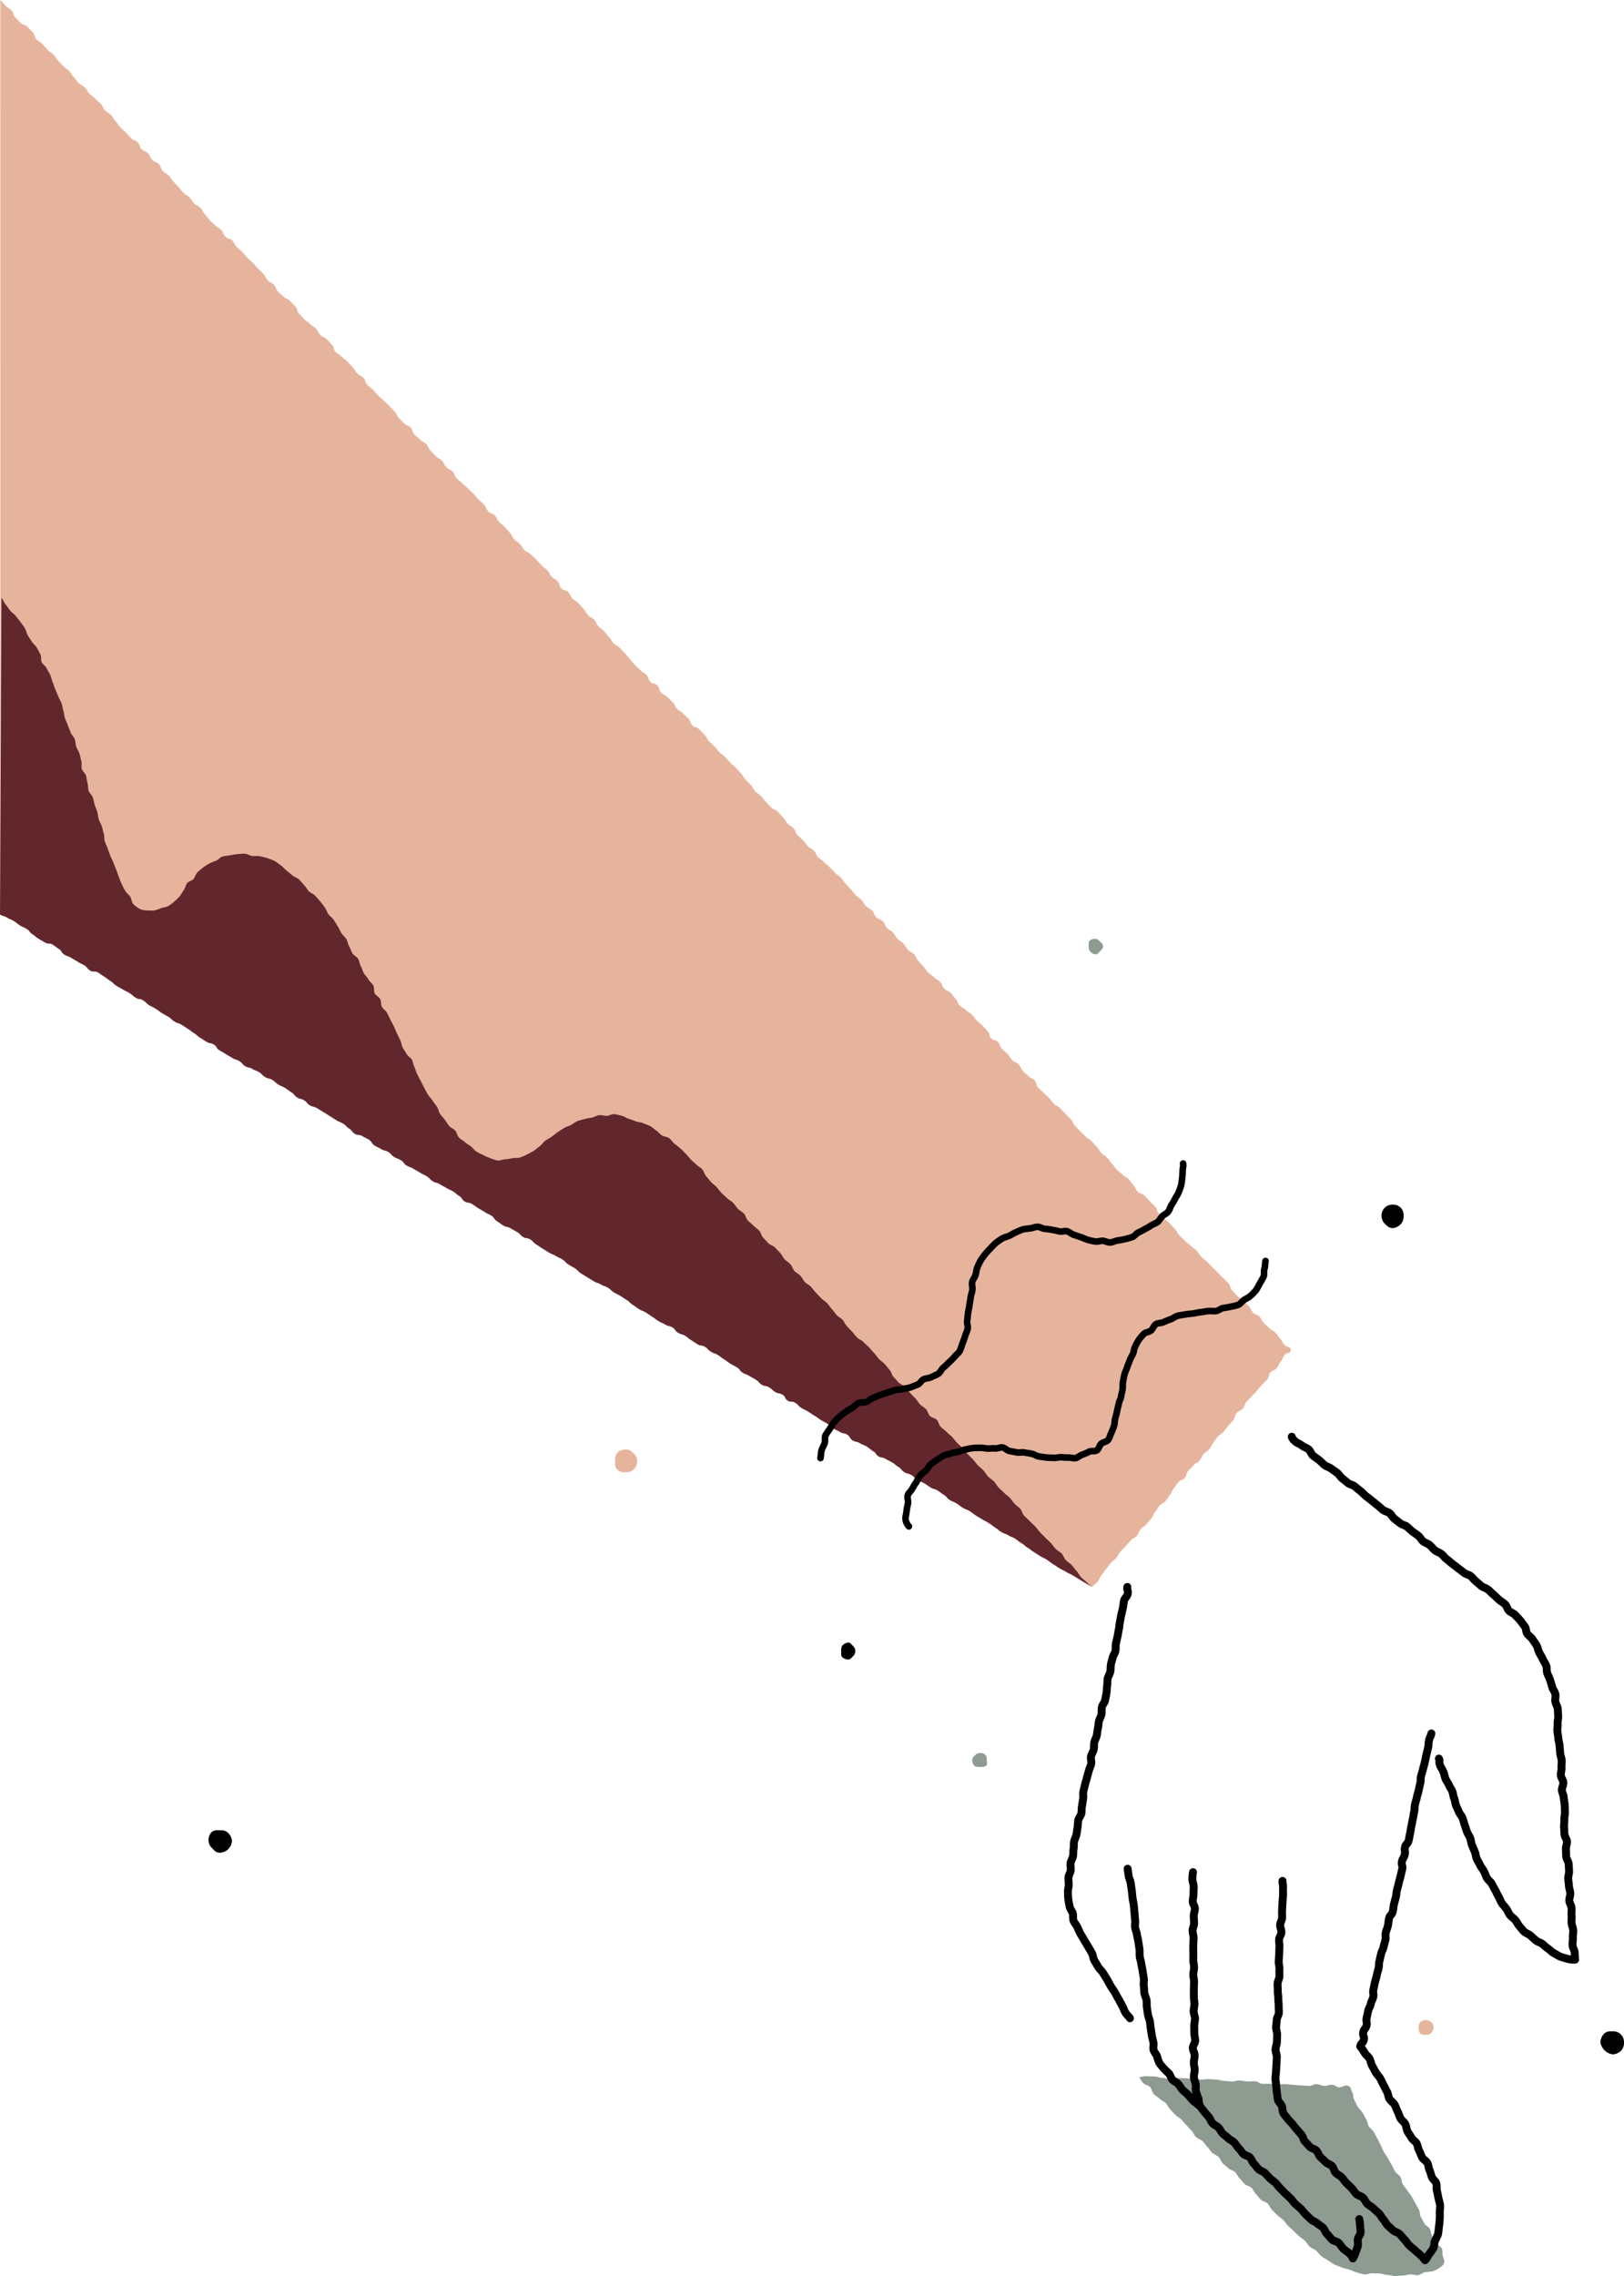 <svg xmlns="http://www.w3.org/2000/svg" viewBox="0 0 889.28 1245.67"><defs><style>.cls-1{fill:#8e9b91;}.cls-2,.cls-5,.cls-6{fill:none;}.cls-2,.cls-6{stroke:#000;stroke-linecap:round;stroke-linejoin:round;}.cls-2,.cls-5{stroke-width:4.33px;}.cls-3{fill:#e6b49d;}.cls-4{fill:#62272d;}.cls-5{stroke:#e6b49d;stroke-miterlimit:10;}.cls-6{stroke-width:3.61px;}</style></defs><g id="Layer_2" data-name="Layer 2"><g id="sect8"><g id="hand"><path class="cls-1" d="M738.06,1141.61c2,.59,1.21,1.41,2.5,3.68.57,1,.3,2.73,1.07,4.09.62,1.08,1.09,2.39,1.81,3.67.64,1.11,1.92,2,2.63,3.2s1.3,2.34,2,3.57.74,2.67,1.44,3.89,2,1.93,2.74,3.14,1.25,2.39,1.94,3.59,1.18,2.44,1.87,3.64,1,2.54,1.72,3.73,1.54,2.25,2.22,3.44l2,3.56c.68,1.18,1.21,2.45,1.89,3.63s2.27,1.85,2.94,3,.61,2.8,1.29,4,1.75,2.15,2.42,3.33,1.73,2.18,2.4,3.35,1.33,2.41,2,3.57,1.32,2.42,2,3.58.41,3,1.07,4.1,1.29,2.46,2,3.61,2.38,1.83,3,3,.62,2.88,1.27,4,1.54,2.38,2.18,3.47c.77,1.32,2.33,2,2.93,3,.79,1.32.29,3.06.64,4.21.45,1.49,1.11,2.74.72,3.93s-1.48,2-2.81,2.85a13.5,13.5,0,0,1-3.63,1.71,40.09,40.09,0,0,1-4,.46c-1.23.2-2.44,1.51-3.92,1.64-1.27.11-2.68-.5-4.14-.44-1.29,0-2.65.66-4.1.66s-2.72.19-4.21.22-2.77-.57-4.24-.57-2.75-.73-4.2-.79-2.76,0-4.2-.11-2.9.8-4.32.58-2.73-.75-4.13-1.07-2.6-1.11-4-1.54-2.73-.63-4.06-1.17-2.68-.9-3.95-1.56-2.39-1.48-3.6-2.26-2.44-1.41-3.59-2.3-1.87-2.1-2.94-3.08c-.87-.8-2.43-1.15-3.57-2.21-.92-.86-1.55-2.19-2.63-3.21s-2.16-1.59-3.21-2.58-2-1.84-3-2.82l-3-2.82c-1-.92-1.65-2.19-2.67-3.16s-2.18-1.65-3.19-2.62-1.92-1.93-2.93-2.9-1.35-2.52-2.35-3.48-2.73-1.09-3.73-2.06-1.72-2.16-2.71-3.12-1.45-2.44-2.44-3.4-2.74-1.11-3.73-2.07-1.74-2.14-2.73-3.1-1.48-2.41-2.46-3.37-2.68-1.19-3.66-2.15-2.14-1.74-3.12-2.7-1.36-2.55-2.34-3.5-2.53-1.36-3.51-2.32-1.64-2.27-2.61-3.22-1.7-2.21-2.67-3.17-2.63-1.26-3.59-2.22-1.41-2.51-2.38-3.46-1.86-2.05-2.83-3-1.8-2.12-2.76-3.08-2.32-1.61-3.27-2.56-1.9-2-2.85-3-1.46-2.46-2.39-3.42-2.47-1.49-3.4-2.44-2.32-1.65-3.23-2.59-1.08-2.88-2-3.82-2.9-1.22-3.74-2.14c-1.07-1.17-1.48-2.23-2.22-3.09,2.07-.4,2.06-.77,4.18-.67s2.11.08,4.22.18,2.09.64,4.2.75,2.09.6,4.21.7,2.15-.74,4.27-.64,2.11.05,4.22.15,2.11.29,4.22.39,2.11.22,4.23.32,2.13-.32,4.24-.22,2.12.12,4.23.22,2.09.61,4.21.71,2.11.21,4.22.32,2.15-.62,4.26-.52,2.1.41,4.21.51,2.13-.16,4.24-.06,2.06,1.25,4.17,1.35,2.13-.12,4.24,0,2.11.18,4.23.28,2.12-.16,4.24-.06,2.11.26,4.22.36,2.11.22,4.23.32,2.11.13,4.23.23,2.17-1,4.28-.9,2.08.78,4.2.88,2.15-.67,4.27-.57,2.15,1.59,4.26,1.37S736,1141,738.06,1141.61Z"/><path class="cls-2" d="M702.29,1029.46c-.11,2,.42,1.4.28,4-.05,1.12.08,2.48,0,4-.06,1.21-.24,2.55-.3,4-.06,1.25-.15,2.6-.21,4s0,2.63,0,4.05-1,2.59-1.07,4,.73,2.68.68,4.07-1.21,2.6-1.26,4,.24,2.66.18,4-.09,2.66-.14,4-.19,2.66-.24,4,.43,2.69.38,4.06,0,2.67,0,4-.94,2.64-1,4,.14,2.67.1,4,.32,2.68.27,4,.27,2.69.23,4,.13,2.68.09,4-1.12,2.64-1.16,4-.31,2.67-.34,4,.6,2.7.56,4.06-.09,2.68-.13,4-.72,2.67-.75,4,.73,2.71.7,4.07-.15,2.69-.19,4.05-.22,2.65-.23,3.89-.34,2.67-.31,3.91.31,2.66.4,3.89.22,2.67.39,3.89.28,2.66.58,3.88,1.66,2.2,2.12,3.4.22,2.68.84,3.85,1.62,2,2.37,3.11,1.75,1.81,2.59,2.88,1.53,2,2.43,3,1.61,1.92,2.53,2.93.94,2.59,1.88,3.58,1.68,1.91,2.63,2.89,2.67,1.16,3.61,2.11,1.25,2.55,2.19,3.51,2,1.84,2.91,2.79,2.57,1.26,3.51,2.21,1.07,2.73,2,3.68,2.33,1.5,3.27,2.45,1.63,2.19,2.56,3.13,2,1.86,2.9,2.81,1.62,2.22,2.55,3.16,2.71,1.13,3.64,2.07,1.46,2.39,2.39,3.32,2.33,1.52,3.26,2.45,2,1.81,3,2.73,1.51,2.35,2.44,3.27,1.45,2.41,2.38,3.32,2,1.83,3,2.74,2.69,1.19,3.6,2.09,1.77,2.13,2.68,3,1.67,2.27,2.56,3.15c1.05,1,2.2,1.77,3.07,2.62,1.11,1.09,2.25,1.85,3,2.63a20.65,20.65,0,0,1,2.6,2.91c1.38-1.46.88-1.17,2.23-3.29a28.3,28.3,0,0,0,2.34-3.27c.54-1.1.37-2.61.86-4a33.21,33.21,0,0,0,1.68-3.64c.32-1.24.29-2.58.51-4a39.6,39.6,0,0,0,.41-4c.08-1.28.1-2.58.06-4s.3-2.63.15-4-.64-2.55-.9-3.91-.47-2.57-.82-3.9.09-2.79-.36-4.1-1.88-2.11-2.4-3.39-.7-2.55-1.29-3.8-.52-2.71-1.18-3.92-2.22-1.89-2.87-3.08-1-2.55-1.65-3.73-.71-2.72-1.36-3.9-2.16-1.93-2.81-3.11-1.52-2.28-2.17-3.46-.58-2.79-1.23-4-2-2-2.65-3.19-.93-2.61-1.58-3.78-1-2.57-1.66-3.73-2.14-2-2.79-3.11-.68-2.77-1.33-3.92-1.24-2.46-1.89-3.61-1.17-2.51-1.82-3.64-1.79-2.18-2.43-3.3-1.31-2.47-1.95-3.58c-.73-1.27-.83-2.79-1.44-3.86-.78-1.35-2.06-2.19-2.63-3.18a24.69,24.69,0,0,0-2.52-3.63c.44-1.94,1.58-1.69,2-3.63s-.76-2.21-.32-4.16,1.35-1.74,1.79-3.68-.38-2.13.06-4.08.42-2,.86-3.89,1-1.83,1.39-3.78.91-1.83,1.35-3.78-.35-2.12.09-4.07.39-2,.83-3.9.61-1.9,1-3.85.56-1.92,1-3.87,0-2,.48-4,.46-2,.9-3.89.92-1.84,1.36-3.78.54-1.93,1-3.87-.23-2.1.21-4,.73-1.88,1.17-3.82.19-2,.63-4,1.52-1.7,2-3.65.23-2,.67-3.94.51-1.93,1-3.87.2-2,.64-3.95.59-1.92,1-3.86.55-1.92,1-3.87.46-1.94.9-3.89-.59-2.18-.15-4.12,1.08-1.81,1.52-3.75-.29-2.11.15-4.06,1.54-1.7,2-3.65.35-2,.79-3.91.27-2,.71-3.93.32-2,.76-3.92.31-2,.75-3.92,0-2,.45-4,.61-1.91,1-3.86.61-1.91,1-3.85l.88-3.9c.44-1.95,0-2,.47-4s.63-1.91,1.07-3.85.58-1.92,1-3.87.4-2,.84-3.9.48-1.94.92-3.89.07-2,.51-4,.86-1.85,1.3-3.81"/><path class="cls-2" d="M787.93,962.52c.8,1.78-.41,1.15.72,3.92.38,1,1.21,2,1.79,3.47.42,1.05.59,2.37,1.13,3.73.43,1.09,1.36,2.11,1.88,3.43.44,1.12,1.33,2.16,1.84,3.46.44,1.13.45,2.52,1,3.8s.49,2.51,1,3.78,1.09,2.3,1.58,3.56,1.51,2.14,2,3.4.69,2.46,1.16,3.72.78,2.44,1.25,3.69,1.26,2.26,1.74,3.5.51,2.66,1,3.87,1.06,2.45,1.56,3.65.55,2.68,1.08,3.87,1.31,2.34,1.86,3.52,1.52,2.23,2.1,3.39,1,2.48,1.63,3.62,2,2,2.6,3.11,1.21,2.36,1.88,3.47,1.14,2.43,1.83,3.52,1.06,2.51,1.78,3.58,1.73,2.06,2.49,3.1,1.2,2.46,2,3.48,2.1,1.76,2.93,2.74,1.37,2.38,2.23,3.33,1.69,2.13,2.6,3,2.51,1.28,3.45,2.13,2,1.85,2.95,2.65,2.48,1.17,3.5,1.91,2,1.85,3.06,2.51,2.07,1.88,3.16,2.45c1.28.68,2.4,1.48,3.49,1.95A32.86,32.86,0,0,0,858,1072a13.1,13.1,0,0,0,4.5.57c-.14-2-.06-1.44-.24-4-.07-1.13-1.07-2.43-1.17-4-.08-1.22.3-2.6.2-4.07-.08-1.26.26-2.64.16-4.07s-.79-2.6-.88-4,.12-2.67,0-4.06.11-2.68,0-4.07-1.14-2.6-1.24-4,.62-2.72.53-4.1-.64-2.64-.73-4-.31-2.67-.4-4,.57-2.73.48-4.1-.13-2.68-.23-4-1.26-2.61-1.35-4-.07-2.7-.16-4.06.68-2.74.59-4.1-1.3-2.62-1.39-4-.13-2.69-.22-4,.25-2.72.16-4.08.42-2.74.33-4.09-.06-2.7-.15-4-.42-2.69-.52-4-.93-2.65-1-4,.88-2.77.79-4.12-1.26-2.63-1.36-4,.46-2.75.36-4.09.19-2.73.09-4.08-.73-2.67-.82-4-.22-2.71-.32-4-.59-2.68-.68-4-.44-2.7-.53-4,.2-2.73.11-4.07.43-2.76.33-4.09-.1-2.74-.25-4.08-1.09-2.6-1.3-3.93.27-2.82,0-4.14-1.39-2.47-1.72-3.78-.78-2.59-1.17-3.88-1.11-2.47-1.55-3.74-.07-2.87-.57-4.12-1.35-2.37-1.91-3.61-1.3-2.37-1.91-3.58-.78-2.65-1.45-3.84-1.53-2.24-2.25-3.4-2-1.87-2.82-3-.58-2.91-1.39-4-1.61-2.2-2.46-3.26-1.88-2-2.78-3-2.48-1.39-3.42-2.37-1.21-2.62-2.19-3.56-2.26-1.56-3.27-2.46-1.92-1.92-3-2.79-1.94-1.93-3-2.76-2.53-1.1-3.59-1.92-2-1.78-3.06-2.6-1.81-2.05-2.87-2.86-2.59-1-3.64-1.85l-3.19-2.44c-1.07-.82-2.14-1.62-3.2-2.44s-2-1.73-3.1-2.54-1.84-2-2.89-2.84-2.5-1.16-3.55-2-1.82-2-2.87-2.85-2.44-1.24-3.49-2-1.65-2.26-2.7-3.08-2.19-1.55-3.24-2.37-2-1.82-3-2.64-2.61-1-3.66-1.83-2.13-1.64-3.18-2.45-1.62-2.29-2.67-3.1-2.63-1-3.67-1.81-2-1.8-3.06-2.61-2.08-1.72-3.12-2.53l-3.17-2.47c-1.07-.84-1.91-1.94-3-2.75s-2.09-1.72-3.13-2.53-2.63-1-3.66-1.83-2.1-1.71-3.13-2.52-1.74-2.18-2.77-3-2.23-1.54-3.25-2.34-2.59-1.11-3.61-1.91-2-1.93-3-2.72S720,797.48,719,796.7s-1.44-2.64-2.42-3.41c-1.15-.9-2.57-1.27-3.52-2-1.22-1-2.58-1.4-3.46-2.09-2.05-1.61-2.25-2.84-2.25-2.84"/><path class="cls-2" d="M653.28,1024.68a18.31,18.31,0,0,0-.35,4c0,1.14.71,2.49.72,4,0,1.23-.11,2.58-.1,4,0,1.27-.42,2.62-.41,4s1.17,2.64,1.17,4-.66,2.66-.65,4,.2,2.66.21,4-.85,2.67-.84,4,.56,2.68.57,4-.17,2.68-.17,4-.06,2.69,0,4.05,0,2.69,0,4,.41,2.69.42,4-.41,2.7-.41,4,.42,2.7.42,4-.13,2.71-.13,4.05,0,2.71,0,4,.32,2.72.32,4.06-.43,2.71-.43,4,.75,2.72.75,4-.43,2.73-.43,4.05.06,2.74.06,4,.46,2.75.46,4-1.28,2.75-1.29,4,1,2.78,1,4c0,1.47-.43,2.81-.45,4,0,1.39.46,2.7.48,4s-.52,2.71-.45,4,.85,2.63,1,3.86c.17,1.39-.12,2.74.13,4a29.09,29.09,0,0,0,1.33,3.7c.42,1.31.18,2.81.74,4a27.67,27.67,0,0,0,2.41,3.18,34.86,34.86,0,0,0,2.53,3c.83,1,1.13,2.47,2.09,3.45s2.22,1.41,3.21,2.38,1.35,2.28,2.34,3.25,2.06,1.56,3,2.54,2.23,1.34,3.25,2.36,1.48,2.15,2.48,3.14,1.55,2.11,2.54,3.08,2.65,1,3.62,2,1.24,2.48,2.21,3.42,1.6,2.11,2.57,3,2.5,1.19,3.46,2.13,1.78,1.94,2.74,2.87,2.12,1.61,3.08,2.54,1.64,2.1,2.59,3,1.85,1.9,2.81,2.82,1.94,1.81,2.89,2.73,1.63,2.14,2.58,3,2.06,1.7,3,2.62,1.68,2.1,2.62,3l2.86,2.76c1,.94,2.51,1.25,3.45,2.15s2.25,1.53,3.19,2.43,1.29,2.54,2.21,3.43,1.75,2.09,2.66,3,2.81,1,3.71,1.87,1.63,2.3,2.5,3.14c1.1,1.05,2.34,1.69,3.15,2.46a7.08,7.08,0,0,1,2.11,2.9,16.15,16.15,0,0,0,1.5-3.33c.32-1,.91-2.14,1.22-3.49.26-1.12-.19-2.44,0-3.74s1.43-2.28,1.5-3.56-.2-2.47-.25-3.74-.26-2.44-.45-3.69"/><path class="cls-2" d="M617.47,1022.8c.25,2,.25,1.45.57,4,.14,1.14.93,2.41,1.12,3.93.16,1.23.4,2.56.59,4,.16,1.27.24,2.62.42,4s.49,2.6.67,4,.21,2.66.38,4,.16,2.67.34,4-.15,2.72,0,4.07.83,2.6,1,3.94.61,2.64.79,4,.42,2.67.6,4,0,2.74.16,4.07.66,2.64.84,4,.56,2.67.74,4,.45,2.69.63,4-.22,2.79,0,4.09.14,2.76.33,4,1,2.65,1.18,3.91c.22,1.44,0,2.84.2,4.06s.39,2.61.58,3.83.88,2.55,1.06,3.76.3,2.65.48,3.86.4,2.62.6,3.83.62,2.58.85,3.77c.27,1.35-.26,2.79.06,4s1.43,2.3,1.89,3.45a26.08,26.08,0,0,0,1.24,3.68,27.64,27.64,0,0,0,2.45,3,37.1,37.1,0,0,0,2.74,2.71c.91.93,1.13,2.54,2,3.48s2.3,1.44,3.17,2.37,1.49,2.24,2.34,3.17,2.09,1.74,2.91,2.64c1,1.09,1.84,2.09,2.57,2.93,1.61,1.81,1.71,1.1,3,2.58"/><path class="cls-2" d="M617.32,868.55c-.43,1.93.69,1.59.15,4.07-.24,1.09-1.7,2.12-2,3.6-.25,1.17-.3,2.51-.6,3.91-.27,1.21-.61,2.48-.91,3.84s-.43,2.54-.73,3.88-.28,2.59-.57,3.92-.44,2.56-.72,3.88-.59,2.53-.88,3.85,0,2.68-.24,4-1.24,2.4-1.52,3.71-.77,2.51-1,3.81-.05,2.67-.33,4-1.17,2.42-1.45,3.72,0,2.69-.28,4-.09,2.66-.37,4-.45,2.59-.73,3.88-1.48,2.37-1.76,3.67,0,2.69-.23,4-1.1,2.45-1.38,3.74-.3,2.63-.58,3.92-.34,2.62-.61,3.91-1.1,2.46-1.37,3.75,0,2.69-.31,4-1.23,2.44-1.5,3.72.4,2.79.13,4.07-1,2.49-1.29,3.77-.8,2.54-1.06,3.82-.8,2.54-1.06,3.82-.66,2.57-.92,3.85.15,2.73-.11,4-.37,2.63-.63,3.91-.08,2.69-.34,4-1.44,2.42-1.69,3.69-.13,2.69-.38,3.95-.37,2.65-.61,3.91-1.05,2.52-1.29,3.77-.05,2.73-.28,4-.08,2.71-.29,4-1.17,2.55-1.36,3.82.24,2.75.09,4-1.15,2.59-1.26,3.87.22,2.72.18,4-.51,2.7-.47,4,.1,2.71.24,4,.48,2.65.73,4,1.35,2.39,1.72,3.68-.09,2.79.38,4,1.54,2.21,2.1,3.45,1,2.39,1.66,3.61,1.44,2.31,2.11,3.55,1.45,2.32,2.13,3.55,1.38,2.36,2.07,3.57.65,2.79,1.34,4,1.43,2.36,2.12,3.55,1.93,2.08,2.62,3.26,1.48,2.35,2.17,3.52,1.34,2.44,2,3.6,1.58,2.32,2.26,3.46,1.34,2.48,2,3.6c.77,1.27,1.33,2.55,2,3.63.82,1.34,1.12,2.78,1.74,3.78,1.37,2.21,1.49,1.5,2.59,3.25"/><path class="cls-3" d="M.21,500.34A10.84,10.84,0,0,1,4,501.79c1,.55,2.08,1.5,3.48,2.3,1.09.61,2.6.77,3.91,1.53,1.12.65,1.79,2.24,3.07,3,1.13.66,2.56.95,3.82,1.69s2.11,1.76,3.35,2.49,2.77.68,4,1.41,2.39,1.31,3.61,2l3.56,2.14c1.16.69,2,1.92,3.26,2.65s2.17,1.71,3.38,2.44,2.83.61,4,1.34S46,526,47.19,526.75s1.88,2.2,3.08,2.93,2.29,1.53,3.49,2.26,2.27,1.57,3.47,2.29,2.28,1.57,3.48,2.29,2.46,1.26,3.66,2,2.93.48,4.13,1.21,2.15,1.76,3.35,2.49,2,2.07,3.16,2.8,2.59,1,3.79,1.77,2.3,1.52,3.49,2.24,2.62,1,3.81,1.75l3.54,2.18c1.17.72,2.26,1.58,3.45,2.31s2.28,1.57,3.47,2.3,2.66.94,3.84,1.67,2.18,1.73,3.37,2.46,1.86,2.25,3,3,2.32,1.51,3.5,2.24,2.34,1.47,3.53,2.2,2.5,1.19,3.69,1.92,2.75.79,3.94,1.52,2.26,1.59,3.45,2.32,2.5,1.21,3.68,1.94,1.82,2.32,3,3.05,3,.41,4.18,1.13,1.76,2.42,2.95,3.15,2.57,1.1,3.75,1.82,2.39,1.4,3.57,2.13,2.46,1.28,3.64,2,2.34,1.48,3.52,2.21,2.52,1.19,3.7,1.92,2.05,1.94,3.23,2.67,2.12,1.84,3.3,2.57,3,.44,4.16,1.17,1.88,2.23,3.06,3,2.23,1.64,3.42,2.37,2.85.64,4,1.37,1.94,2.13,3.12,2.86,2.82.71,4,1.44,2,2.06,3.16,2.79,2.67.94,3.85,1.67,2.38,1.41,3.57,2.14,2.44,1.31,3.62,2,2,2.05,3.17,2.77,2.34,1.49,3.52,2.21,2.18,1.75,3.36,2.48,2.67.94,3.85,1.67,2,2,3.21,2.69,2.46,1.29,3.63,2,2.48,1.26,3.65,2,2.25,1.63,3.43,2.36,2.18,1.72,3.36,2.45,2.71.89,3.88,1.61,2.48,1.26,3.66,2,2.4,1.38,3.58,2.11,2.44,1.31,3.62,2,2.15,1.78,3.33,2.51,2.27,1.6,3.45,2.32,2,2,3.2,2.72,3,.39,4.19,1.12l3.54,2.18c1.18.73,2.18,1.74,3.36,2.47s2.53,1.18,3.7,1.91,2.06,1.94,3.23,2.67,2.18,1.75,3.35,2.48,2.49,1.25,3.67,2,2,2.06,3.16,2.79,3,.49,4.13,1.22,2,2,3.22,2.71,2.51,1.2,3.69,1.93,2.59,1.09,3.76,1.82,2.18,1.76,3.36,2.49,2.07,1.92,3.24,2.66,2.82.71,4,1.44,1.92,2.18,3.1,2.91,2.4,1.39,3.58,2.12,2.57,1.11,3.75,1.85,2.15,1.81,3.32,2.54,2.58,1.11,3.76,1.84,2.33,1.52,3.5,2.25,2,2.11,3.14,2.84,2.53,1.18,3.71,1.91,2.48,1.27,3.66,2,2.31,1.53,3.49,2.26,2.26,1.63,3.43,2.36,2.17,1.77,3.35,2.5,2.52,1.19,3.7,1.92,2.55,1.15,3.73,1.88,2.71.91,3.88,1.64,2.3,1.56,3.48,2.29,2.31,1.53,3.49,2.27,1.71,2.5,2.89,3.23,3,.46,4.16,1.19,2.43,1.35,3.6,2.08,1.69,2.55,2.86,3.28,3,.41,4.2,1.14,2,2.06,3.16,2.79,2.57,1.13,3.75,1.86,2.3,1.56,3.48,2.29,2.45,1.31,3.62,2,2.27,1.61,3.45,2.34,1.94,2.13,3.12,2.86,2.63,1,3.81,1.76,2.44,1.32,3.62,2.05,2.14,1.82,3.31,2.56,2.3,1.56,3.47,2.29,2.7.92,3.88,1.65,2.15,1.8,3.32,2.53,2.44,1.33,3.62,2.06,2.06,1.94,3.24,2.67,2.85.68,4,1.41,2.34,1.49,3.52,2.22,2.34,1.5,3.51,2.23,1.9,2.2,3.07,2.93,2.88.63,4.05,1.36,2,2.06,3.16,2.79,2.67,1,3.84,1.7l3.52,2.22c1.18.73,1.9,2.21,3.07,2.93s2.37,1.45,3.54,2.17,2.7.92,3.87,1.65,2,2,3.18,2.76,3,.51,4.13,1.24,1.93,2.15,3.1,2.88,2.81.75,4,1.48,2.17,1.77,3.34,2.5,2.13,1.85,3.29,2.58,2.29,1.59,3.46,2.32,2.56,1.15,3.72,1.88,2.59,1.11,3.76,1.83,2.05,2,3.22,2.71,2.44,1.34,3.61,2.06,2.3,1.58,3.47,2.31,2.73.87,3.9,1.6,2.11,1.88,3.28,2.6,2.61,1.07,3.78,1.79,2.23,1.7,3.39,2.42,2.45,1.33,3.61,2.06,2.2,1.74,3.37,2.46,2,2.09,3.14,2.81,2.48,1.29,3.64,2,2.54,1.2,3.7,1.93,2.74.89,3.89,1.61,2.09,1.94,3.24,2.66,2.09,1.94,3.24,2.66,3,.52,4.13,1.23,2.06,2,3.21,2.73,2.53,1.23,3.68,1.95,2.47,1.35,3.61,2.06,2.47,1.37,3.6,2.08,2.14,1.9,3.27,2.6,2.1,2,3.21,2.7,2.86.83,4,1.52c1.28.8,2.32,1.75,3.38,2.41,1.37.85,2.43,1.77,3.41,2.39,2.31,1.43,3.48,2,3.48,2,1.32-1.58,1.68-1.28,3-2.86s.8-2,2.13-3.6,1.18-1.69,2.5-3.27,1.2-1.68,2.53-3.26,1.69-1.26,3-2.84,1-1.86,2.32-3.44,1.49-1.44,2.81-3,1.44-1.48,2.77-3.06,2-1,3.32-2.6.8-2,2.12-3.59,1.87-1.13,3.19-2.71,1.29-1.61,2.61-3.19.8-2,2.13-3.59,1.07-1.79,2.4-3.37,2-1,3.34-2.58,1.07-1.79,2.39-3.38.79-2,2.12-3.6,1.12-1.74,2.45-3.32,2.25-.8,3.58-2.39.52-2.25,1.84-3.83,1.56-1.38,2.88-3,2-1,3.33-2.6.89-1.94,2.22-3.52,1.79-1.19,3.11-2.77.9-1.93,2.22-3.51,1.1-1.77,2.42-3.35,1.88-1.11,3.2-2.69,1.28-1.62,2.61-3.2,1.35-1.56,2.67-3.14.52-2.26,1.84-3.84,2.12-.91,3.45-2.49.66-2.14,2-3.72,1.5-1.44,2.83-3,1.56-1.38,2.88-3,1.34-1.57,2.66-3.15,1.57-1.38,2.9-3,.47-2.29,1.8-3.87,2.2-.85,3.52-2.44.83-2,2.16-3.58.8-2,2.13-3.61,3.4-.66,3.33-2.72-1.92-1.17-3.35-2.67-1-2-2.4-3.46-1.12-1.8-2.56-3.3-2-.95-3.45-2.45-1.57-1.37-3-2.87-.94-2-2.38-3.47-2.12-.84-3.56-2.34-.94-2-2.37-3.48-1.41-1.53-2.84-3-1.89-1.07-3.33-2.57l-2.87-3c-1.43-1.5-.59-2.3-2-3.8s-1.49-1.44-2.92-2.94-1.48-1.46-2.91-3-1.54-1.4-3-2.9-1.46-1.48-2.89-3-1.7-1.25-3.13-2.75-1.15-1.77-2.59-3.28-1.73-1.21-3.17-2.71-1.74-1.21-3.17-2.71-1.54-1.41-3-2.91-1-1.91-2.44-3.42-1.36-1.58-2.79-3.08-1.67-1.28-3.11-2.78-1.6-1.34-3-2.85-.61-2.29-2.05-3.79-1.5-1.44-2.93-2.94l-2.88-3c-1.43-1.5-2.3-.68-3.73-2.18s-.89-2-2.33-3.52-1.18-1.74-2.61-3.24-1.91-1.05-3.34-2.55-1.73-1.22-3.16-2.72-1.21-1.71-2.64-3.21-1.16-1.77-2.59-3.27-1.8-1.15-3.23-2.65-1.05-1.87-2.48-3.37-1.39-1.54-2.82-3-1.85-1.1-3.28-2.6-1.55-1.39-3-2.89l-2.87-3c-1.43-1.5-.83-2.07-2.26-3.57s-1.49-1.45-2.93-3-1.4-1.53-2.83-3-2-1-3.43-2.46-1.25-1.67-2.69-3.17-1.52-1.41-3-2.91-1.62-1.33-3-2.83-.5-2.39-1.94-3.89-2-.92-3.47-2.42-1.59-1.34-3-2.84-.87-2-2.31-3.54-2.09-.87-3.52-2.37-1.08-1.84-2.51-3.34-1.63-1.32-3.07-2.82-.71-2.19-2.14-3.69-2.39-.6-3.82-2.1-.49-2.4-1.92-3.91l-2.87-3c-1.44-1.51-1.63-1.33-3.06-2.83s-1.27-1.66-2.7-3.17-1.89-1.07-3.33-2.57-2-1-3.39-2.51-.76-2.14-2.2-3.64-1.25-1.68-2.68-3.18-2.1-.87-3.54-2.37-.76-2.14-2.2-3.64-1.94-1-3.37-2.52-1.8-1.15-3.24-2.65-1.15-1.77-2.59-3.27-1.35-1.57-2.79-3.07-.82-2.08-2.26-3.58-2-1-3.41-2.49-1-1.87-2.47-3.37-1.79-1.16-3.23-2.66-1-1.91-2.43-3.41-1.92-1-3.35-2.55-.82-2.08-2.25-3.58-2.21-.77-3.64-2.27-.79-2.11-2.23-3.61-1.95-1-3.39-2.51-1.05-1.87-2.48-3.37-1.78-1.17-3.21-2.67-1.25-1.68-2.69-3.18-1.35-1.58-2.78-3.09-1.18-1.75-2.61-3.25-1.76-1.19-3.2-2.69-1.42-1.52-2.85-3-1.67-1.28-3.11-2.78-1.77-1.18-3.21-2.68-.89-2-2.32-3.53-1.92-1-3.36-2.54-1.21-1.72-2.65-3.22-1.6-1.35-3-2.85-.75-2.16-2.18-3.66-1.8-1.16-3.24-2.66-1.13-1.79-2.56-3.29-1.31-1.62-2.75-3.12-2.18-.79-3.61-2.29-1.43-1.51-2.86-3-1.25-1.68-2.68-3.18-1.75-1.2-3.19-2.7-1-1.91-2.45-3.41-1.45-1.48-2.89-3-1.07-1.85-2.5-3.35-1.34-1.6-2.77-3.1-1.66-1.29-3.09-2.79-1.35-1.58-2.79-3.08-1.75-1.2-3.18-2.7-1.26-1.67-2.7-3.18-1.59-1.35-3-2.86-1-1.95-2.41-3.45-1.46-1.48-2.89-3-2.33-.65-3.76-2.15-.78-2.14-2.21-3.64-1.52-1.43-2.95-2.93-1.87-1.09-3.31-2.59-.92-2-2.35-3.5-1.53-1.41-3-2.91-2-1-3.39-2.5-.58-2.33-2-3.83-2.44-.54-3.87-2-.7-2.21-2.13-3.71-1.86-1.1-3.29-2.61-1.55-1.39-3-2.89-1.31-1.62-2.74-3.12-1.23-1.71-2.66-3.21-1.46-1.48-2.89-3-1.94-1-3.38-2.52-1.08-1.84-2.52-3.34-1.22-1.71-2.66-3.21-1.7-1.25-3.14-2.75-.85-2.07-2.28-3.57-1.95-1-3.39-2.52-1.07-1.85-2.5-3.35-1.29-1.64-2.73-3.15-1.86-1.09-3.3-2.59-.92-2-2.35-3.5-2.36-.62-3.79-2.12-.6-2.3-2-3.81-1.89-1.07-3.33-2.57-.92-2-2.36-3.49-1.7-1.25-3.13-2.76-1.4-1.53-2.84-3-1.59-1.36-3-2.86-2-.93-3.48-2.43-1.13-1.8-2.57-3.3-1.74-1.21-3.17-2.71-.89-2-2.32-3.54-1.36-1.58-2.8-3.08-1.63-1.31-3.07-2.81-.9-2-2.34-3.51-2.18-.8-3.61-2.3-.85-2.07-2.28-3.57-1.53-1.41-3-2.91-1.35-1.58-2.79-3.09-1.55-1.39-3-2.89-1.65-1.3-3.09-2.8-1.71-1.25-3.15-2.75-.74-2.16-2.18-3.66-2-1-3.45-2.45-.93-2-2.36-3.5-1.94-1-3.38-2.52-1.48-1.46-2.91-3-.89-2-2.33-3.54-1.95-1-3.38-2.51-1.64-1.31-3.08-2.82-.65-2.25-2.08-3.76-2.15-.82-3.59-2.33-1.48-1.45-2.92-3-.86-2.06-2.3-3.56-1.47-1.47-2.9-3-1.54-1.41-3-2.92-1.68-1.26-3.12-2.77-1.32-1.61-2.76-3.12-1.73-1.21-3.17-2.72-.64-2.26-2.08-3.77-2-1-3.42-2.48-1.09-1.84-2.52-3.34-1.38-1.56-2.82-3.06-1.72-1.23-3.16-2.73-1.85-1.11-3.29-2.61-.57-2.33-2-3.84-1.38-1.55-2.81-3.05-2.11-.85-3.54-2.35-1-1.95-2.41-3.45-1.86-1.1-3.29-2.6-1.78-1.18-3.21-2.68-1.4-1.54-2.84-3.05-.52-2.38-2-3.88-1.44-1.51-2.87-3-2.13-.84-3.57-2.34-1.65-1.29-3.09-2.79-.73-2.17-2.17-3.68-2-1-3.4-2.49-.92-2-2.36-3.49-1.51-1.43-3-2.93-1.31-1.62-2.75-3.13-1.65-1.3-3.09-2.8-1.3-1.63-2.74-3.14-1.65-1.29-3.09-2.79-1-2-2.39-3.47-2.34-.64-3.77-2.14-.83-2.08-2.27-3.59-1.85-1.1-3.29-2.6-1.62-1.33-3.06-2.83-1.18-1.76-2.62-3.26-1-2-2.4-3.46-2-1-3.4-2.5-1.2-1.72-2.64-3.23-1.88-1.07-3.32-2.58-1.28-1.65-2.72-3.16S96.44,101,95,99.46s-1.12-1.82-2.55-3.32-1.89-1.07-3.33-2.57-.66-2.25-2.1-3.75-2.15-.83-3.59-2.33-.91-2-2.35-3.51-2.11-.86-3.55-2.36-.69-2.23-2.13-3.73-2.19-.78-3.63-2.29-1.41-1.53-2.85-3-1.58-1.37-3-2.87-1.14-1.8-2.58-3.3-1-1.89-2.48-3.39S59,61.89,57.57,60.39s-.93-2-2.37-3.5S53.59,55.55,52.15,54,50.44,52.81,49,51.3s-1-1.89-2.46-3.39-2-1-3.45-2.46-1.23-1.7-2.67-3.21-1.06-1.87-2.5-3.37-1.78-1.17-3.22-2.68-1.43-1.51-2.87-3-1.14-1.79-2.58-3.3-1.8-1.15-3.24-2.66-1.31-1.63-2.75-3.14S21.38,23,19.94,21.49s-.55-2.36-2-3.86-1.5-1.45-2.94-2.95-2.29-.7-3.73-2.21S9.79,11,8.35,9.51,7.73,7.22,6.28,5.72,4.44,4.59,3,3.09,1.62,1.51.18,0"/><path class="cls-4" d="M0,500.52c1.77,1.08,2.05.62,3.82,1.71s2,.77,3.73,1.85,1.6,1.35,3.37,2.44,1.95.79,3.72,1.88,1.32,1.81,3.08,2.9,1.59,1.38,3.36,2.47,1.82,1,3.58,2.09,2.41.06,4.18,1.15,1.63,1.3,3.4,2.39,1.21,2,3,3.08,2,.71,3.77,1.8,1.81,1,3.58,2.12,1.87.92,3.64,2,1.37,1.73,3.14,2.82,2.47-.05,4.24,1,1.68,1.23,3.45,2.32,1.64,1.29,3.41,2.38,1.51,1.52,3.27,2.61,1.84,1,3.6,2.07,1.9.88,3.67,2,1.56,1.41,3.33,2.5,2.25.31,4,1.39,1.5,1.53,3.26,2.62,1.88.9,3.65,2,1.64,1.29,3.41,2.38,1.83,1,3.6,2.08,1.53,1.46,3.3,2.55,2,.63,3.81,1.72,1.73,1.16,3.49,2.25,1.64,1.31,3.41,2.4,1.56,1.41,3.33,2.5,1.74,1.14,3.5,2.23,2.2.4,4,1.49,1.2,2,3,3.1,1.79,1,3.56,2.13,1.81,1,3.58,2.12,2,.63,3.82,1.72,1.41,1.68,3.18,2.77,2.18.41,3.95,1.5,2,.74,3.76,1.83,1.48,1.55,3.25,2.64,2.16.45,3.93,1.54,1.54,1.45,3.31,2.54,1.93.82,3.7,1.91,1.67,1.24,3.44,2.33,1.38,1.72,3.14,2.81,2.11.54,3.88,1.63S168,604,169.72,605s2.15.47,3.92,1.56,1.79,1.06,3.55,2.15,1.75,1.13,3.52,2.22,1.74,1.13,3.51,2.22,1.95.79,3.72,1.88,1.47,1.57,3.24,2.66,1.35,1.78,3.12,2.87,2.33.17,4.1,1.26,1.9.88,3.67,2,1.2,2,3,3.11,1.89.9,3.66,2,2.12.51,3.89,1.6,1.46,1.6,3.22,2.69,2,.75,3.75,1.84,1.32,1.81,3.09,2.89,2,.69,3.78,1.78,1.82,1,3.59,2.11,1.9.87,3.67,2,1.47,1.58,3.23,2.67,2.11.55,3.88,1.64,1.84,1,3.61,2.07,1.93.83,3.7,1.92,1.58,1.39,3.35,2.48,1.25,1.93,3,3,2.28.26,4,1.35,1.68,1.24,3.44,2.33,1.81,1,3.57,2.12,1.89.89,3.66,2,1.25,1.94,3,3,1.67,1.24,3.44,2.33,2.18.44,4,1.53,1.83,1,3.6,2.07,1.47,1.59,3.24,2.68,2.26.29,4,1.38,1.43,1.63,3.2,2.72,1.71,1.19,3.48,2.28l3.54,2.18c1.77,1.09,2,.75,3.74,1.84s1.91.86,3.68,2,1.47,1.59,3.23,2.68,1.81,1,3.58,2.12,1.44,1.62,3.21,2.71l3.54,2.18c1.77,1.09,1.78,1.07,3.55,2.16s2,.64,3.82,1.73,2,.66,3.8,1.75,1.54,1.47,3.31,2.56,1.87.93,3.63,2,1.73,1.17,3.5,2.26,1.5,1.52,3.27,2.61,1.67,1.26,3.44,2.35,2,.77,3.74,1.86,1.7,1.2,3.46,2.29,1.65,1.3,3.42,2.39,1.94.81,3.71,1.9,2.14.48,3.91,1.57,1.32,1.82,3.09,2.91,2.1.56,3.87,1.65,1.61,1.35,3.38,2.44,1.73,1.16,3.5,2.25,2.27.28,4,1.37,1.47,1.57,3.24,2.66,2,.68,3.79,1.78,1.64,1.3,3.41,2.39,1.66,1.26,3.43,2.35,1.85,1,3.62,2.05,1.34,1.8,3.1,2.89,2,.73,3.76,1.82,1.81,1,3.58,2.1,1.44,1.63,3.2,2.71,2.24.34,4,1.43,1.56,1.43,3.33,2.52,2.2.39,4,1.48,1.09,2.2,2.86,3.29,2.42,0,4.19,1.13,1.4,1.68,3.17,2.77,1.91.87,3.67,2,1.73,1.15,3.5,2.24,1.69,1.23,3.45,2.32,1.85,1,3.61,2.06,1.49,1.55,3.26,2.64,1.92.85,3.69,1.94,2.2.4,4,1.49,1.18,2,2.95,3.13,2.2.39,4,1.48,2,.79,3.73,1.88,1.67,1.24,3.44,2.34,1.24,1.95,3,3,2.21.38,4,1.47,1.89.89,3.66,2,1.61,1.36,3.38,2.45,1.39,1.71,3.16,2.8,2.15.47,3.92,1.56,1.41,1.68,3.18,2.77,2,.67,3.81,1.76,1.71,1.19,3.48,2.28,2.1.56,3.87,1.65,1.64,1.3,3.41,2.39,1.39,1.71,3.16,2.81,2,.78,3.73,1.87,1.66,1.28,3.43,2.37,2,.74,3.76,1.83,1.63,1.32,3.4,2.41,1.79,1.07,3.56,2.16,1.92.85,3.69,1.94,1.57,1.42,3.34,2.51,1.61,1.36,3.38,2.45,2,.68,3.79,1.77,2,.73,3.76,1.83,1.66,1.27,3.43,2.36,1.55,1.47,3.32,2.56,1.64,1.29,3.42,2.38,1.73,1.16,3.5,2.25,1.92.86,3.69,2,1.63,1.32,3.41,2.41,1.72,1.16,3.49,2.26,1.91.87,3.69,2,1.92.85,3.69,1.95l3.55,2.18c1.77,1.1,1.79,1.06,3.57,2.15a21.13,21.13,0,0,0,3.78,1.71c1.9.85-1.46-.32-3.35-2.32-.79-.85-2-1.63-3.11-2.81-.86-.91-1.43-2.28-2.48-3.39-.89-.94-1.63-2.16-2.65-3.24s-2.19-1.66-3.2-2.72-1.31-2.51-2.3-3.57-2.32-1.56-3.31-2.61-1.67-2.19-2.65-3.24-2.05-1.84-3-2.88-2-1.93-2.93-3-1.7-2.17-2.67-3.21-2.06-1.84-3-2.87-2-1.9-3-2.93-1.13-2.72-2.1-3.75-2.15-1.77-3.11-2.79-1.67-2.23-2.63-3.26-2.19-1.73-3.15-2.76-2.07-1.86-3-2.88-1.6-2.29-2.56-3.32-2.26-1.67-3.22-2.7-1.57-2.32-2.54-3.34-2.1-1.82-3.06-2.85-1.73-2.18-2.69-3.2-2-1.93-2.95-3-1.77-2.13-2.73-3.15-2-1.89-3-2.92-1.74-2.16-2.7-3.18-2.15-1.79-3.11-2.82-2.2-1.73-3.16-2.75-1.13-2.75-2.09-3.77-2.85-1.13-3.8-2.15-1.17-2.71-2.13-3.73-2.34-1.61-3.29-2.63-1.62-2.29-2.58-3.31-2-2-2.91-3-1.76-2.16-2.71-3.19S493,757.6,492,756.58s-1.86-2.07-2.81-3.09-1.12-2.76-2.08-3.78-1.75-2.17-2.71-3.19-2.18-1.76-3.13-2.79-1.72-2.19-2.68-3.22-1.81-2.1-2.77-3.13-2.08-1.85-3-2.87-2.53-1.44-3.49-2.46-1.74-2.17-2.7-3.19-1.94-2-2.9-3-1.42-2.47-2.37-3.49-2.31-1.65-3.27-2.67-1.65-2.25-2.61-3.27-1.69-2.22-2.64-3.24-2.27-1.68-3.22-2.7-1.91-2-2.86-3-1.73-2.19-2.68-3.21-2.37-1.59-3.33-2.61-1.49-2.4-2.45-3.42-2.34-1.62-3.3-2.64-1.22-2.66-2.18-3.68-2.24-1.72-3.19-2.74-1.47-2.43-2.43-3.45-1.93-2-2.88-3-2.65-1.32-3.61-2.34l-2.84-3.06c-.95-1-1.16-2.72-2.11-3.74s-2.18-1.77-3.14-2.79-2.15-1.79-3.11-2.81-1.17-2.72-2.12-3.74-2.33-1.63-3.29-2.65-1.68-2.23-2.63-3.25-2.37-1.6-3.33-2.62-2.12-1.82-3.08-2.84-1.73-2.19-2.69-3.21-2.14-1.81-3.09-2.84-1.73-2.19-2.68-3.22-1.18-2.71-2.13-3.73-2.37-1.62-3.33-2.64-2.08-1.82-3-2.78-1.73-2.18-2.7-3.11-1.94-2-2.95-2.87-2.16-1.72-3.2-2.57-1.8-2.19-2.88-3-2.87-.75-4-1.51-2-2-3.11-2.72-2.19-1.77-3.37-2.41-2.6-1-3.82-1.58-2.77-.51-4-1-2.54-1-3.83-1.37-2.5-1.43-3.83-1.68-2.73-.73-4.07-.86-2.81.92-4.16.93-2.77-.54-4.13-.39-2.58,1.07-3.92,1.37a43.75,43.75,0,0,0-8,1.9c-1.24.53-2.31,1.47-3.53,2.13s-2.63.9-3.79,1.66-2.34,1.47-3.47,2.25-2.18,1.71-3.3,2.5-2.39,1.39-3.51,2.18-1.85,2.2-3,3-2.14,1.84-3.31,2.54-2.47,1.34-3.69,2-2.57,1.16-3.84,1.65-2.88.08-4.21.4a24.84,24.84,0,0,1-4,.6c-1.36.09-2.76.82-4.15.66a25.09,25.09,0,0,1-4-1.34,26.51,26.51,0,0,1-3.75-1.67,31.44,31.44,0,0,1-3.68-1.83c-1.1-.71-1.9-1.91-3-2.81s-2.3-1.42-3.35-2.41-2.31-1.5-3.29-2.55-1.1-2.63-2-3.73-2.47-1.47-3.34-2.6-1.57-2.23-2.4-3.38-1.81-2.06-2.6-3.24-.91-2.66-1.68-3.85-1.68-2.16-2.41-3.37-1.84-2.11-2.56-3.34-1.34-2.42-2-3.65-1.23-2.48-1.91-3.72-1.26-2.46-1.93-3.71-.87-2.67-1.52-3.91-.72-2.75-1.37-4-2.28-1.94-2.92-3.19-1.54-2.32-2.18-3.57-.65-2.79-1.29-4-1.22-2.49-1.86-3.74-1-2.6-1.65-3.84-1.3-2.45-1.94-3.7-1.2-2.51-1.85-3.75-2.13-2-2.78-3.26-.29-3-.94-4.22-2.39-1.89-3-3.12-.12-3.1-.78-4.33-2-2.09-2.65-3.31-1.82-2.18-2.5-3.39-1-2.64-1.68-3.84-.76-2.79-1.45-4-2.4-1.83-3.11-3-1.07-2.61-1.79-3.79-.79-2.8-1.53-4-1.93-2.09-2.69-3.26-1.23-2.53-2-3.68-1.42-2.43-2.21-3.57-2.07-2-2.88-3.08-1.2-2.61-2-3.71-1.67-2.27-2.53-3.34-1.91-2.09-2.8-3.13-2.58-1.47-3.5-2.49-1.6-2.34-2.56-3.32-1.8-2.18-2.81-3.11-2.56-1.34-3.61-2.21-2.1-1.84-3.2-2.65-1.95-2.12-3.11-2.85-2.26-1.78-3.48-2.4-2.66-1.06-3.94-1.57a36.91,36.91,0,0,0-4.08-1c-1.36-.36-2.83,0-4.2-.16s-2.69-1.24-4.09-1.24-2.81.14-4.1.24-2.77.44-4,.66a37.16,37.16,0,0,0-4.07.67c-1.36.4-2.3,1.76-3.5,2.28a31.18,31.18,0,0,0-3.75,1.51,30.66,30.66,0,0,0-3.39,2.25,34.87,34.87,0,0,0-3.11,2.64c-1,1-1.24,2.54-2.09,3.57s-2.76,1.3-3.57,2.36-1,2.69-1.79,3.76-1.42,2.39-2.27,3.41a33.28,33.28,0,0,1-2.95,2.88,21.19,21.19,0,0,1-3.32,2.42c-1.12.71-2.57.69-3.9,1.14a16.33,16.33,0,0,1-3.8,1.28,22.11,22.11,0,0,1-4-.05,8.27,8.27,0,0,1-4.11-.93,16,16,0,0,1-3.4-2.64c-.85-1-.79-2.78-1.61-4-.73-1.09-2-1.91-2.75-3.2s-1.29-2.4-1.92-3.71-1-2.57-1.53-3.89-.88-2.59-1.41-3.92-1.05-2.53-1.55-3.87-1.23-2.47-1.71-3.81-1-2.58-1.44-3.92-1.12-2.53-1.57-3.87-.1-2.87-.54-4.21-.65-2.69-1.07-4-1.26-2.5-1.68-3.84-.42-2.76-.83-4.1-1-2.59-1.42-3.93-.57-2.72-1-4-1.92-2.31-2.33-3.65-.16-2.85-.58-4.18-.42-2.77-.84-4.1-1.88-2.32-2.3-3.65.17-3-.25-4.29-.59-2.73-1-4.05-1.32-2.49-1.76-3.81-.41-2.8-.85-4.11-1.78-2.34-2.23-3.65-1.06-2.57-1.52-3.89-1.1-2.55-1.57-3.86-.42-2.8-.9-4.11-.49-2.79-1-4.09-1.25-2.5-1.76-3.79-1.11-2.56-1.64-3.84-.91-2.64-1.45-3.91-.75-2.72-1.31-4-1.46-2.4-2-3.66-2.09-2.1-2.69-3.34-.11-3.06-.73-4.29-1.31-2.48-2-3.7-2-2.07-2.71-3.27-1.52-2.33-2.23-3.51-.87-2.74-1.62-3.9-1.61-2.29-2.39-3.42-1.8-2.15-2.62-3.25-2.13-1.87-3-2.93-1.56-2.31-2.48-3.33-1.3-2.63-2.27-3.59"/><path d="M766.42,665.37a3.48,3.48,0,0,0-3.86-3.87,3.71,3.71,0,0,0-2.8,1.07,4.11,4.11,0,0,0,0,5.61c.75.75,1.66,1.83,2.81,1.83a4.81,4.81,0,0,0,3-1.6A4.14,4.14,0,0,0,766.42,665.37Z"/><path class="cls-2" d="M766.42,665.37a3.48,3.48,0,0,0-3.86-3.87,3.71,3.71,0,0,0-2.8,1.07,4.11,4.11,0,0,0,0,5.61c.75.75,1.66,1.83,2.81,1.83a4.81,4.81,0,0,0,3-1.6A4.14,4.14,0,0,0,766.42,665.37Z"/><path class="cls-3" d="M346.73,799.72a3.48,3.48,0,0,0-1.24-2.63c-.75-.75-1.48-1.58-2.62-1.58a4.56,4.56,0,0,0-3.16,1c-.75.75-.75,2-.75,3.16s-.08,2.48.67,3.23,2.09.73,3.24.73a3.85,3.85,0,0,0,2.84-1.12A3.78,3.78,0,0,0,346.73,799.72Z"/><path class="cls-5" d="M346.73,799.72a3.48,3.48,0,0,0-1.24-2.63c-.75-.75-1.48-1.58-2.62-1.58a4.56,4.56,0,0,0-3.16,1c-.75.75-.75,2-.75,3.16s-.08,2.48.67,3.23,2.09.73,3.24.73a3.85,3.85,0,0,0,2.84-1.12A3.78,3.78,0,0,0,346.73,799.72Z"/><path d="M468.35,903.69a3.55,3.55,0,0,0-1.14-2.7c-.75-.75-1.55-2-2.69-2a5,5,0,0,0-3.15,1.57c-.75.75-.74,2-.74,3.15s-.18,2.56.57,3.32a5.14,5.14,0,0,0,3.32,1.26c1.14,0,1.93-1.15,2.68-1.9A3.52,3.52,0,0,0,468.35,903.69Z"/><path class="cls-3" d="M785,1109.85a4.3,4.3,0,0,0-1.19-3,4.38,4.38,0,0,0-3-1.24,4.45,4.45,0,0,0-3.07,1.2,4.24,4.24,0,0,0-.89,3.07,4.36,4.36,0,0,0,.83,3.12c.75.75,2,.7,3.13.7a3.82,3.82,0,0,0,2.87-1A4.14,4.14,0,0,0,785,1109.85Z"/><path class="cls-1" d="M540.33,963.12a3.15,3.15,0,0,0-3.58-3.61,3.19,3.19,0,0,0-2.57,1c-.75.75-1.78,1.43-1.78,2.58a5,5,0,0,0,1.05,3.3c.75.75,2.16.69,3.3.69s2.56.06,3.31-.69S540.33,964.26,540.33,963.12Z"/><path d="M124.84,1007.48a4.58,4.58,0,0,0-1.69-2.92c-.75-.75-1.77-.64-2.92-.64s-2.25-.2-3,.55a4.08,4.08,0,0,0-.86,3,3.41,3.41,0,0,0,1.34,2.53c.75.75,1.38,1.87,2.52,1.87a4.7,4.7,0,0,0,3.15-1.26A4.89,4.89,0,0,0,124.84,1007.48Z"/><path class="cls-2" d="M124.84,1007.48a4.58,4.58,0,0,0-1.69-2.92c-.75-.75-1.77-.64-2.92-.64s-2.25-.2-3,.55a4.08,4.08,0,0,0-.86,3,3.41,3.41,0,0,0,1.34,2.53c.75.75,1.38,1.87,2.52,1.87a4.7,4.7,0,0,0,3.15-1.26A4.89,4.89,0,0,0,124.84,1007.48Z"/><path class="cls-1" d="M604,518c0-1.15-.84-1.84-1.59-2.59s-1.45-1.56-2.59-1.56a4.51,4.51,0,0,0-3.15,1c-.75.75-.5,2-.5,3.15a3.59,3.59,0,0,0,.85,2.8,4.18,4.18,0,0,0,2.8,1.55c1.15,0,1.84-1,2.59-1.76S604,519.13,604,518Z"/><path class="cls-6" d="M497.7,835.42a7,7,0,0,1-1.85-4.13c-.11-1.22.51-2.71.56-4.31a37.39,37.39,0,0,1,.81-4.16c.21-1.33-.56-3-.14-4.4s1.86-2.28,2.47-3.63a32.26,32.26,0,0,1,2.22-3.55,29.5,29.5,0,0,1,2.08-3.67,35.85,35.85,0,0,1,3.23-2.72c1-.93,1.46-2.54,2.65-3.43a39.61,39.61,0,0,1,3.46-2.53c1.17-.71,2.36-1.58,3.68-2.23s2.77-.69,4.14-1.25,2.71-.47,4-.86,2.53-1,3.83-1.25,2.64-.59,4-.74,2.7-.1,4-.14,2.67.34,4,.4,2.69-.21,4-.07,2.83-.69,4.16-.49,2.47,1.66,3.8,1.91,2.65.48,4,.76,2.82-.23,4.14.05,2.67.42,4,.7,2.52,1.21,3.85,1.45,2.69.37,4,.56,2.72.13,4.06.24,2.7-.36,4-.35,2.67.27,4,.17,2.79.54,4.13.29,2.4-1.48,3.72-1.88a29.08,29.08,0,0,0,3.69-1.62c1.31-.59,3.15,0,4.25-.77s1.42-2.69,2.39-3.6,3-1,3.8-2.1,1.08-2.63,1.72-3.85a33.16,33.16,0,0,0,1.47-3.84c.48-1.26.29-2.72.66-4.06s.75-2.57,1-3.93.66-2.62.9-4,1.07-2.58,1.29-3.94.6-2.67.82-4,0-2.78.24-4.13.5-2.7.81-4,1-2.56,1.43-3.88,1-2.54,1.46-3.82,1.21-2.42,1.79-3.66.5-2.8,1.21-4a37.35,37.35,0,0,1,2-3.69,36.33,36.33,0,0,1,2.7-3.2c.93-.95,2.82-.92,3.91-1.81s1.55-2.74,2.7-3.49,3-.53,4.23-1.15a40.65,40.65,0,0,1,3.87-1.56c1.34-.51,2.47-1.49,3.8-1.87s2.79-.47,4.16-.76,2.8-.31,4.18-.51,2.77-.55,4.16-.71,2.8-.48,4.18-.63,2.88.15,4.26,0,2.66-1.4,4-1.65,2.8-.36,4.13-.74a30.85,30.85,0,0,0,4.14-1c1.28-.57,2.08-2,3.26-2.76s2.5-1.22,3.53-2.26a24.59,24.59,0,0,0,2.95-3.06,31.57,31.57,0,0,0,2.07-3.71,35.72,35.72,0,0,0,2.1-3.75c.46-1.25,0-2.88.44-4.31s.28-2.73.58-4.18"/><path d="M887.11,1117.67a3.77,3.77,0,0,0-1.2-2.78,3.61,3.61,0,0,0-2.79-.94c-1.14,0-2.36-.15-3.11.6a4.82,4.82,0,0,0-1.46,3.12,5.91,5.91,0,0,0,4.57,4.57,4.82,4.82,0,0,0,3.12-1.46A4.35,4.35,0,0,0,887.11,1117.67Z"/><path class="cls-2" d="M887.11,1117.67a3.77,3.77,0,0,0-1.2-2.78,3.61,3.61,0,0,0-2.79-.94c-1.14,0-2.36-.15-3.11.6a4.82,4.82,0,0,0-1.46,3.12,5.91,5.91,0,0,0,4.57,4.57,4.82,4.82,0,0,0,3.12-1.46A4.35,4.35,0,0,0,887.11,1117.67Z"/><path class="cls-6" d="M647.84,636.82c.25,2-.12,1.46-.25,4a33.51,33.51,0,0,1-.26,4,35.07,35.07,0,0,1-.59,4c-.34,1.23-.83,2.46-1.34,3.78s-1.29,2.26-1.93,3.51a38.59,38.59,0,0,1-2,3.43c-.72,1.08-.92,2.58-1.81,3.66s-2.23,1.51-3.22,2.49-1.49,2.26-2.57,3.14-2.43,1.14-3.57,1.93-2.25,1.3-3.46,2-2.28,1.24-3.53,1.84-2,2-3.31,2.47a38.3,38.3,0,0,1-4,1.13,33.47,33.47,0,0,1-4,.73c-1.38.23-2.68,1-4,1.1s-2.74-.82-4.08-.92-2.85.62-4.18.39-2.72-.54-4-.88-2.55-1.09-3.85-1.49-2.58-.89-3.88-1.31-2.38-1.51-3.68-1.91-3,.41-4.28.06-2.6-.6-3.95-.86-2.62-.41-4-.54-2.63-1.13-4-1.1-2.64.67-4,.86a32.76,32.76,0,0,0-4,.54,38.86,38.86,0,0,0-3.76,1.58c-1.23.46-2.31,1.25-3.59,1.87s-2.8.84-4,1.56a37.27,37.27,0,0,0-3.47,2.43,32.08,32.08,0,0,0-2.93,3,36,36,0,0,0-5.33,6.53,36.38,36.38,0,0,0-1.83,3.84c-.52,1.32-.64,2.76-1,4.13s-1.56,2.55-1.84,3.94.3,2.94.09,4.35-.77,2.75-.94,4.16-.5,2.8-.66,4.21-.58,2.79-.76,4.19-.24,2.82-.46,4.22.56,3,.26,4.38-1,2.71-1.41,4.07-.91,2.71-1.45,4a36.61,36.61,0,0,1-1.45,4.08c-.68,1.22-2.05,2.07-2.91,3.23a31.61,31.61,0,0,1-3,3,33.79,33.79,0,0,1-3.06,2.87c-1.12.9-1.64,2.57-2.79,3.36s-2.65,1.18-3.86,1.87-2.88.56-4.14,1.17-2,2.36-3.33,2.89-2.64,1.1-4,1.57-2.84.46-4.18.9-2.9.17-4.25.58-2.68.9-4,1.3-2.69.93-4,1.35-2.61,1.16-3.93,1.62-2.4,1.64-3.7,2.16-3.07,0-4.33.65-2.22,1.87-3.42,2.6a37,37,0,0,0-3.58,2.25,34.31,34.31,0,0,0-3.36,2.6,36,36,0,0,0-3,3.07,37.34,37.34,0,0,0-2.32,3.58,36.35,36.35,0,0,0-2.39,3.57c-.58,1.22,0,3-.5,4.38s-1.24,2.47-1.64,3.88-.3,2.75-.6,4.19"/></g></g></g></svg>